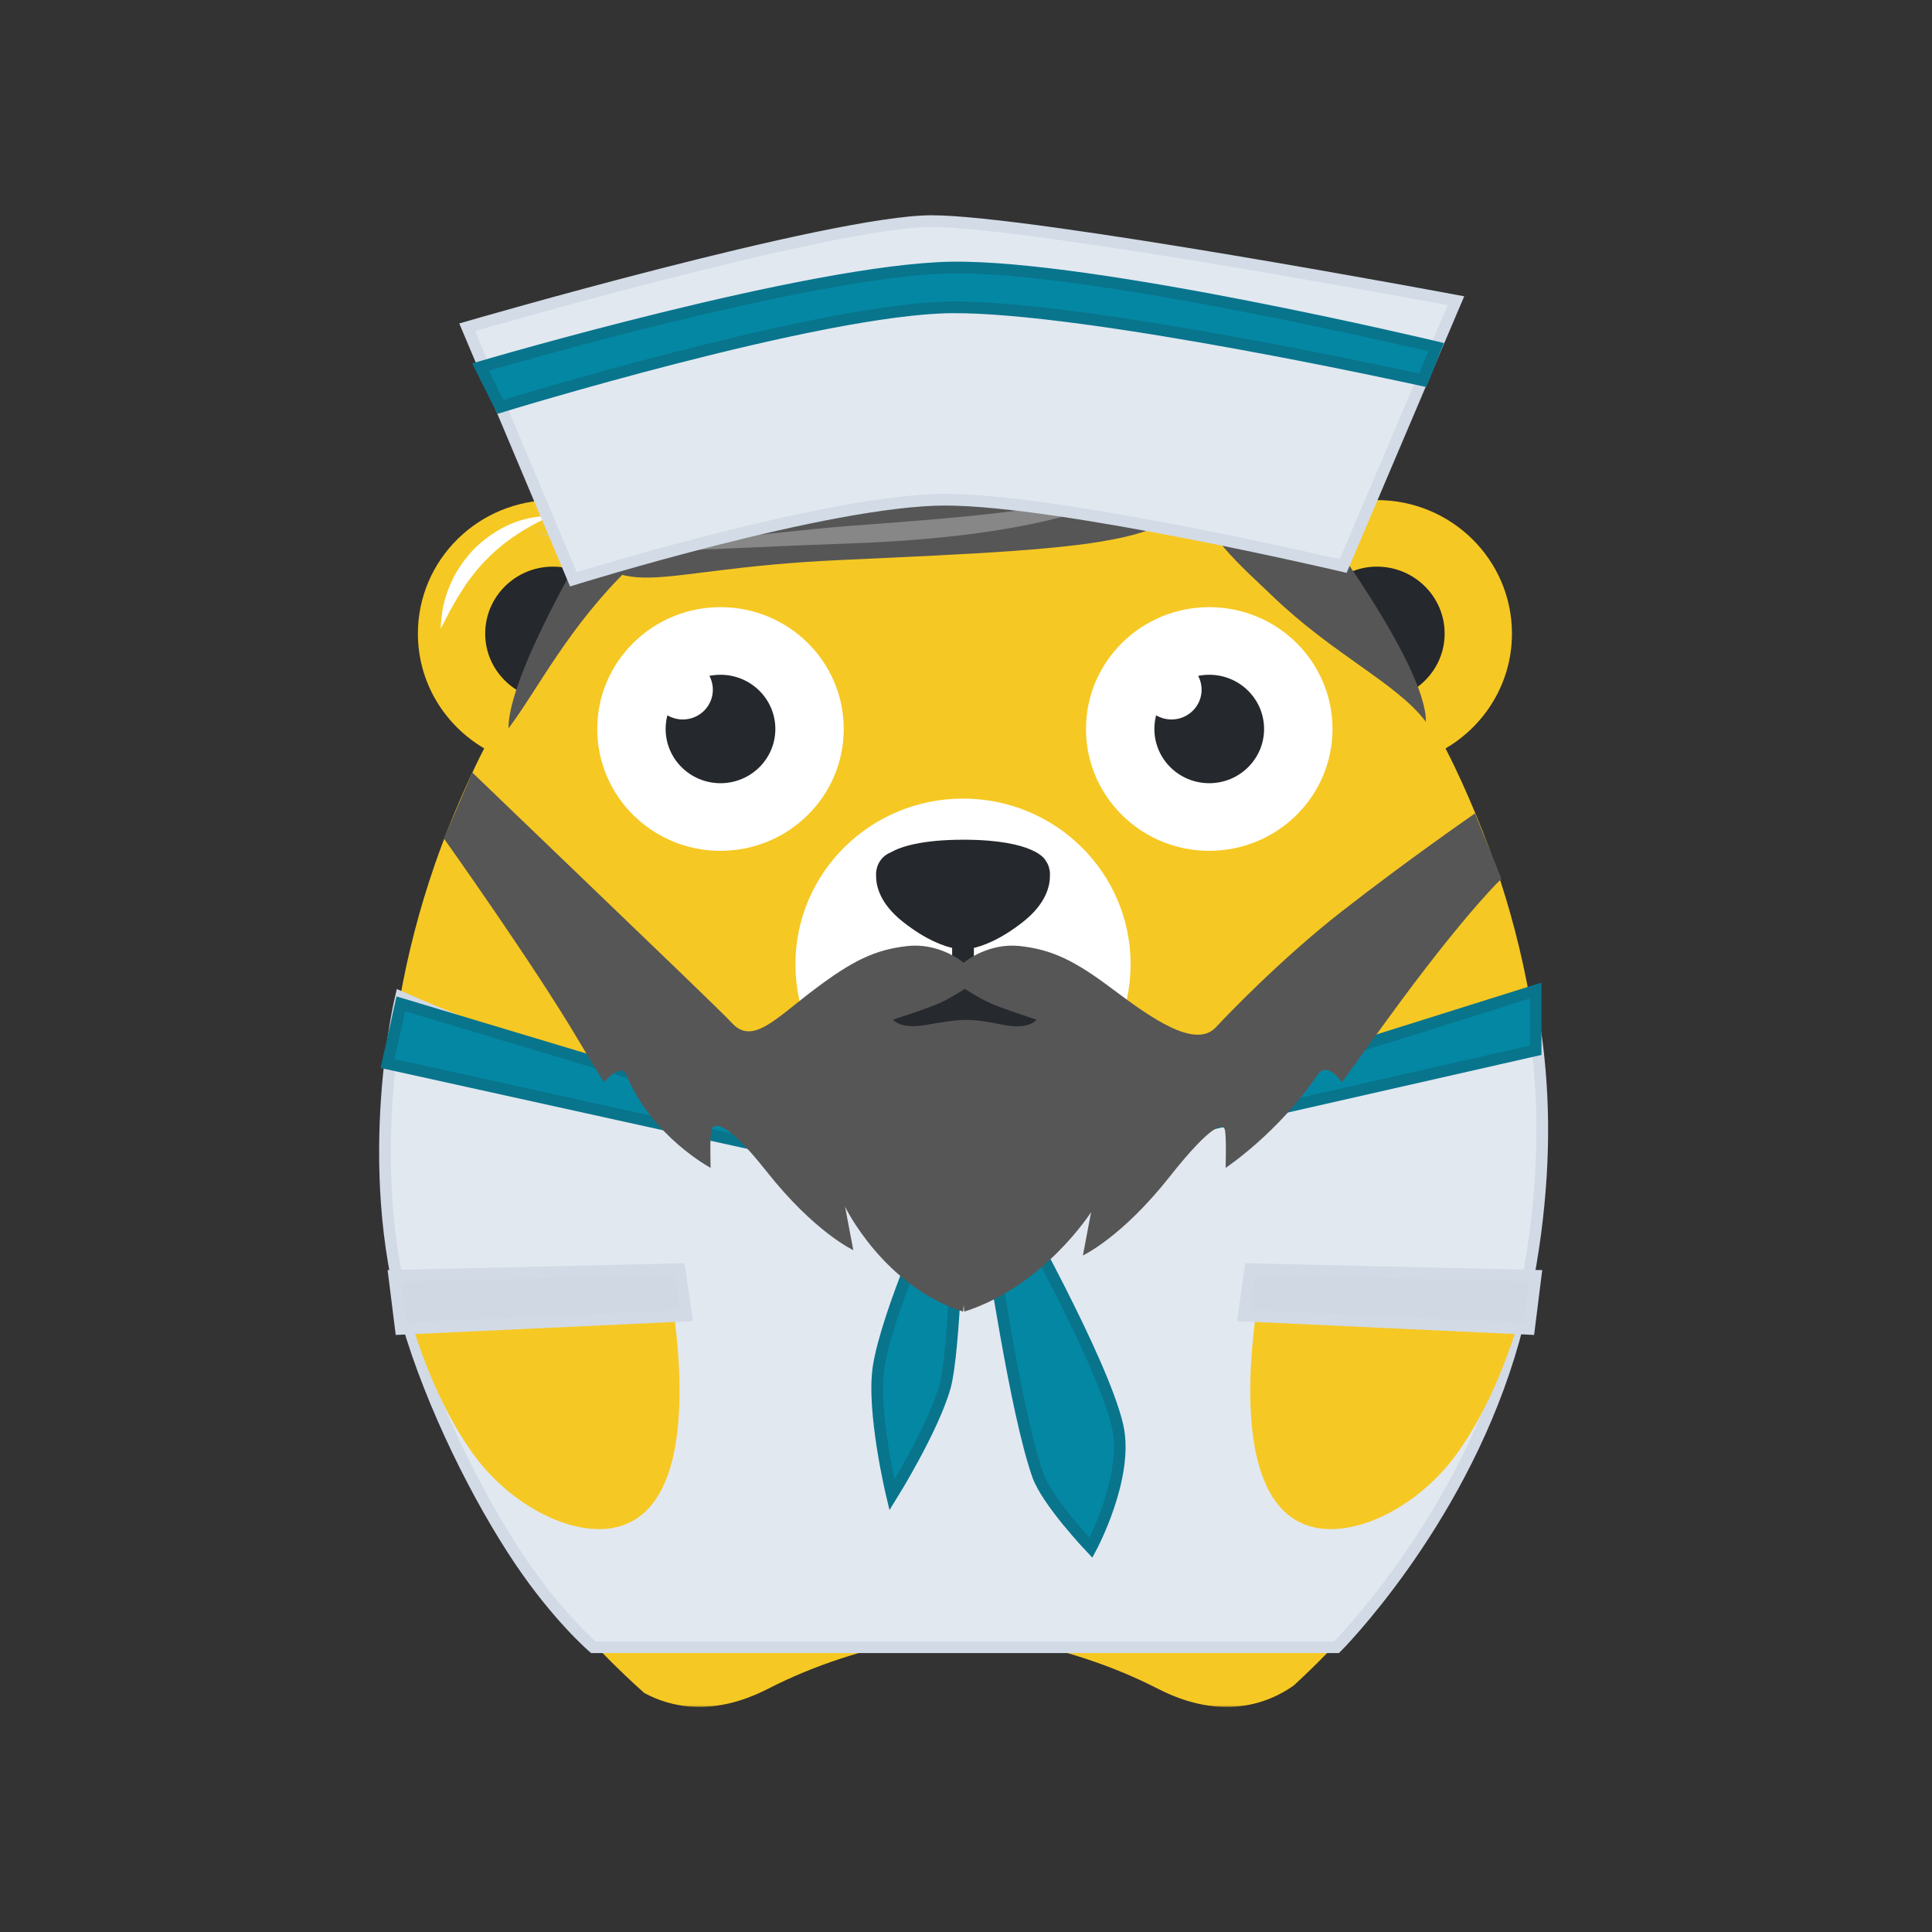 <?xml version="1.0" encoding="UTF-8" standalone="no"?>
<svg width="1200px" height="1200px" viewBox="0 0 1200 1200" version="1.1" xmlns="http://www.w3.org/2000/svg" xmlns:xlink="http://www.w3.org/1999/xlink">
    <rect x="0" y="0" width="1200" height="1200" fill="#333333" stroke="none"/>
    <!-- Generator: Sketch 42 (36781) - http://www.bohemiancoding.com/sketch -->
    <title>6</title>
    <desc>Created with Sketch.</desc>
    <defs>
        <polyline id="path-1" points="0 1.92 717.126 1.92 717.126 889.796 0 889.796"></polyline>
    </defs>
    <g id="Page-1" stroke="none" stroke-width="1" fill="none" fill-rule="evenodd">
        <g id="6">
            <g id="Group-19" transform="translate(238, 136)">
                <g id="Group-30">
                    <g id="Dennis" transform="translate(0.051, 34.293)">
                        <g id="Mascot_EPS" transform="translate(2.68, 0)">
                            <g id="Group-3">
                                <mask id="mask-2" fill="white">
                                    <use xlink:href="#path-1"></use>
                                </mask>
                                <g id="Clip-2"></g>
                                <path d="M716.457,506.568 C712.234,446.555 698.219,389.268 676.141,336.062 C670.295,321.968 664.08,308.063 657.119,294.58 C681.783,280.139 698.372,253.644 698.372,223.255 C698.372,177.455 660.812,140.328 614.478,140.328 L102.722,140.328 C56.388,140.328 18.83,177.455 18.83,223.255 C18.83,253.62 35.391,280.098 60.024,294.546 C53.063,308.024 46.851,321.925 41.004,336.015 C18.917,389.231 4.894,446.533 0.671,506.561 C0.349,513.702 0,520.839 0,528.06 C0,579.936 8.537,629.813 24.077,676.546 C28.712,689.701 37.623,712.354 48.542,727.48 C49.735,729.034 50.86,730.549 52.218,732.18 C52.381,732.37 52.538,732.581 52.699,732.766 C57.543,738.522 63.414,744.682 70.479,750.793 C77.609,756.91 85.867,763.024 95.267,768.137 C104.555,773.22 115.396,777.329 126.093,778.691 C137.284,780.277 149.095,778.379 158.111,772.125 C167.302,766.023 173.872,755.348 177.676,743.277 C185.264,718.823 184.423,691.116 182.099,666.056 C179.559,640.791 174.927,617.313 170.327,597.364 C160.995,557.434 151.835,531.507 151.835,531.507 C151.835,531.507 162.776,556.714 174.949,596.149 C180.968,615.876 187.294,639.171 191.697,664.794 C195.765,690.369 199.046,718.54 192.417,747.337 C189.012,761.483 181.914,776.407 168.991,786.491 C156.056,796.746 139.883,799.918 125.358,800.267 C110.068,800.37 96.494,796.923 84.182,792.288 C82.682,791.715 81.402,790.978 79.946,790.37 C102.458,823.926 129.267,854.356 159.408,881.222 C175.49,889.96 201.69,896.415 236.394,878.604 C296.904,847.547 357.416,844.095 357.416,844.095 C357.416,844.095 417.926,847.547 478.438,878.604 C519.098,899.471 548.087,887.049 562.777,876.65 C590.763,850.973 615.79,822.209 636.994,790.65 C635.634,791.215 634.446,791.904 633.051,792.436 C620.739,797.071 607.165,800.521 591.875,800.416 C577.35,800.066 561.177,796.895 548.241,786.64 C535.319,776.556 528.223,761.634 524.818,747.485 C518.189,718.689 521.468,690.517 525.538,664.944 C529.939,639.322 536.265,616.026 542.284,596.297 C554.459,556.863 565.397,531.656 565.397,531.656 C565.397,531.656 556.24,557.582 546.905,597.513 C542.308,617.462 537.675,640.94 535.134,666.205 C532.812,691.265 531.971,718.973 539.557,743.426 C543.361,755.497 549.931,766.174 559.121,772.274 C568.14,778.529 579.948,780.426 591.142,778.84 C601.837,777.478 612.678,773.371 621.968,768.286 C631.368,763.172 639.626,757.059 646.754,750.942 C656.352,742.639 663.616,734.326 669.196,726.987 C677.901,714.75 685.297,697.841 690.239,684.9 C707.608,635.79 717.126,583.035 717.126,528.06 C717.126,520.841 716.779,513.707 716.457,506.568" id="Fill-1" fill="#F6C823" mask="url(#mask-2)"></path>
                            </g>
                            <path d="M283.336,282.494 C283.336,324.286 249.062,358.168 206.78,358.168 C164.501,358.168 130.224,324.286 130.224,282.494 C130.224,240.7 164.501,206.818 206.78,206.818 C249.062,206.818 283.336,240.7 283.336,282.494" id="Fill-4" fill="#FFFFFF"></path>
                            <path d="M240.85,282.494 C240.85,301.092 225.597,316.169 206.78,316.169 C187.965,316.169 172.712,301.092 172.712,282.494 C172.712,263.894 187.965,248.817 206.78,248.817 C225.597,248.817 240.85,263.894 240.85,282.494" id="Fill-5" fill="#25282C"></path>
                            <path d="M102.722,181.652 C79.477,181.652 60.634,200.278 60.634,223.255 C60.634,238.157 68.626,251.129 80.539,258.477 C95.103,234.833 111.356,212.326 129.234,191.19 C121.979,185.32 112.828,181.652 102.722,181.652" id="Fill-6" fill="#25282C"></path>
                            <path d="M614.478,181.652 C604.35,181.652 595.186,185.333 587.925,191.224 C605.798,212.358 622.045,234.865 636.606,258.505 C648.548,251.166 656.566,238.179 656.566,223.255 C656.566,200.278 637.723,181.652 614.478,181.652" id="Fill-7" fill="#25282C"></path>
                            <path d="M202.039,258.1 C202.039,268.311 193.666,276.588 183.337,276.588 C173.007,276.588 164.634,268.311 164.634,258.1 C164.634,247.89 173.007,239.614 183.337,239.614 C193.666,239.614 202.039,247.89 202.039,258.1" id="Fill-8" fill="#FFFFFF"></path>
                            <path d="M586.902,282.494 C586.902,324.286 552.627,358.168 510.346,358.168 C468.064,358.168 433.79,324.286 433.79,282.494 C433.79,240.7 468.064,206.818 510.346,206.818 C552.627,206.818 586.902,240.7 586.902,282.494" id="Fill-9" fill="#FFFFFF"></path>
                            <path d="M544.414,282.494 C544.414,301.092 529.161,316.169 510.346,316.169 C491.529,316.169 476.276,301.092 476.276,282.494 C476.276,263.894 491.529,248.817 510.346,248.817 C529.161,248.817 544.414,263.894 544.414,282.494" id="Fill-10" fill="#25282C"></path>
                            <path d="M505.605,258.1 C505.605,268.311 497.229,276.588 486.901,276.588 C476.572,276.588 468.199,268.311 468.199,258.1 C468.199,247.89 476.572,239.614 486.901,239.614 C497.229,239.614 505.605,247.89 505.605,258.1" id="Fill-11" fill="#FFFFFF"></path>
                            <path d="M461.507,428.616 C461.507,485.44 414.905,531.507 357.416,531.507 C299.928,531.507 253.325,485.44 253.325,428.616 C253.325,371.79 299.928,325.723 357.416,325.723 C414.905,325.723 461.507,371.79 461.507,428.616" id="Fill-12" fill="#FFFFFF"></path>
                            <path d="M350.661,531.169 C352.904,531.313 355.132,531.507 357.412,531.507 C359.694,531.507 361.924,531.313 364.17,531.169 L364.17,397.437 L350.661,397.437 L350.661,531.169" id="Fill-13" fill="#25282C"></path>
                            <path d="M411.421,372.435 C411.421,371.013 411.149,369.668 410.761,368.371 C410.591,367.735 410.454,367.36 410.454,367.36 L410.443,367.36 C409.957,366.091 409.296,364.923 408.487,363.857 L408.492,363.844 C408.492,363.844 402.377,351.383 358.031,351.264 L358.031,351.251 C357.924,351.251 357.833,351.258 357.724,351.258 C357.617,351.258 357.523,351.251 357.416,351.251 L357.416,351.264 C331.615,351.333 318.786,355.567 312.552,359.112 C308.787,360.605 305.829,363.604 304.39,367.36 L304.368,367.36 C304.368,367.36 304.207,367.8 304.019,368.539 C303.662,369.787 303.409,371.075 303.409,372.435 C303.409,372.558 303.442,372.672 303.446,372.792 C303.182,379.257 305.327,390.641 320.157,402.319 C334.747,413.809 345.954,417.558 352.115,418.801 C352.583,418.907 353.063,418.972 353.54,419.049 C355.964,419.437 357.405,419.435 357.405,419.435 L357.416,419.435 C357.416,419.435 358.851,419.435 361.266,419.051 C361.756,418.972 362.249,418.907 362.731,418.797 C368.896,417.549 380.094,413.792 394.664,402.319 C409.433,390.688 411.62,379.349 411.378,372.872 C411.382,372.724 411.421,372.586 411.421,372.435" id="Fill-14" fill="#25282C"></path>
                            <path d="M56.501,693.2 C56.501,693.2 50.938,686.05 44.812,673.96 C38.65,661.925 32.398,644.918 28.406,627.425 C24.347,609.935 22.416,592.089 22.026,578.688 C21.675,565.271 22.523,556.313 22.523,556.313 C22.523,556.313 23.19,558.481 24.108,562.28 C24.997,566.068 26.27,571.478 27.798,577.973 C30.73,590.936 34.26,608.155 38.279,625.195 C42.105,642.285 46.545,659.193 50.21,671.891 C52.076,678.263 53.63,683.575 54.718,687.292 C55.928,691.015 56.501,693.2 56.501,693.2" id="Fill-16" fill="#FFFFFF"></path>
                            <path d="M575.628,585.148 C575.628,585.148 575.473,591.167 574.527,599.9 C573.528,608.625 571.573,620.03 569.234,631.323 C566.799,642.599 564.022,653.798 561.517,662.201 C560.353,666.412 558.962,669.887 558.258,672.365 C557.434,674.826 556.822,676.227 556.822,676.227 C556.822,676.227 555.836,670.282 555.758,661.393 C555.727,652.518 556.904,640.768 559.322,629.276 C561.777,617.789 565.428,606.589 568.927,598.441 C572.476,590.296 575.628,585.148 575.628,585.148" id="Fill-17" fill="#FFFFFF"></path>
                            <path d="M101.383,150.397 C101.383,150.397 95.12,152.77 86.952,157.616 C82.837,159.962 78.255,162.919 73.67,166.412 C69.051,169.853 64.51,173.947 60.336,178.36 C56.032,182.68 52.423,187.582 48.965,192.213 C45.859,197.066 42.842,201.617 40.647,205.825 C38.177,209.902 36.455,213.535 35.188,216.082 C33.885,218.618 32.993,220.064 32.993,220.064 C32.993,220.064 33.008,218.424 33.287,215.558 C33.73,212.746 33.71,208.473 35.232,203.724 C36.296,198.815 38.519,193.374 41.312,187.679 C44.339,182.096 48.289,176.505 52.968,171.495 C62.476,161.568 74.873,154.784 84.731,152.33 C94.593,149.669 101.383,150.397 101.383,150.397" id="Fill-18" fill="#FFFFFF"></path>
                        </g>
                        <path d="M10.924,449.083 C10.924,449.083 244.543,552.083 360.476,552.083 C478.111,552.083 711.628,449.083 711.628,449.083 C711.628,449.083 719.405,480.472 719.872,527.363 C720.28,568.376 714.647,621.585 699.263,671.564 C666.288,778.685 592.096,852.845 592.096,852.845 L130.456,852.845 C130.456,852.845 108.686,834.23 85.116,799.285 C59.021,760.594 30.206,702.919 15.046,650.964 C-13.807,552.083 10.924,449.083 10.924,449.083 Z" id="Path-47" stroke="#D2DAE6" stroke-width="7.258" fill="#E2E8F0"></path>
                        <path d="M564.191,57.236 C547.917,51.078 550.696,80.521 544.241,99.095 C532.794,132.073 540.218,161.678 544.241,187.162 C552.553,239.814 573.463,277.304 573.469,307.624 C593.727,280.978 594.619,179.097 594.619,179.097" id="Fill-6" fill="#565656" transform="translate(566.378, 182.014) rotate(-37) translate(-566.378, -182.014) "></path>
                        <path d="M145.449,57.603 C129.176,51.444 131.954,80.887 125.5,99.462 C114.083,132.351 141.463,154.029 145.449,179.463 C153.717,232.221 145.443,274.439 145.449,304.799 C165.707,278.153 175.877,179.463 175.877,179.463" id="Fill-6" fill="#565656" transform="translate(149.306, 180.785) scale(-1, 1) rotate(-37) translate(-149.306, -180.785) "></path>
                        <path d="M283.248,56.043 C240.343,63.557 198.473,93.639 162.439,106.371 C133.13,116.727 106.848,116.153 89.186,112.053 C106.848,125.56 130.736,131.497 145.812,142.166 C144.733,142.525 142.608,160.009 109.847,156.561 C152.56,207.845 158.001,183.29 283.248,177.577 C456.983,169.63 507.413,167.736 507.413,116.153 C516.376,42.8 398.937,35.782 283.248,56.043 Z" id="Fill-9" fill="#565656"></path>
                        <path d="M500.115,104.709 C481.673,135.377 424.685,162.488 288.975,167.291 C163.728,171.712 139.525,177.728 92.997,159.257 C127.959,169.435 157.159,166.77 217.513,163.109 C237.48,161.898 263.198,158.343 288.975,156.41 C360.186,151.069 438.615,145.649 470.518,127.34 C497.998,111.566 500.115,104.709 500.115,104.709 Z" id="Fill-11" fill-opacity="0.414" fill="#CBCBCB"></path>
                        <path d="M2.68,490.283 L328.302,562.112 C328.302,562.112 329.97,566.419 332.424,568.244 C335.466,570.507 344.789,574.376 344.789,574.376 C344.789,574.376 313,644.783 307.693,678.622 C303.383,706.105 315.936,758.34 315.936,758.34 C315.936,758.34 341.66,716.954 348.911,690.887 C354.942,669.201 357.154,580.923 357.154,580.923 L361.276,580.923 C361.276,580.923 361.578,581.39 365.398,585.043 C367.851,587.389 369.52,585.043 369.52,585.043 C369.52,585.043 372.835,576.607 373.641,580.923 C378.356,606.178 392.652,706.449 406.616,746.076 C412.358,762.37 439.59,791.045 439.59,791.045 C439.59,791.045 463.281,746.97 456.077,715.415 C446.793,674.747 390.129,574.376 390.129,574.376 C390.129,574.376 394.25,569.174 394.25,566.2 C394.25,563.042 390.129,555.98 390.129,555.98 L715.75,482.043 L715.75,444.963 L381.885,549.848 C381.885,549.848 365.168,547.804 357.154,547.804 C348.681,547.804 332.424,549.848 332.424,549.848 L10.924,453.203 L2.68,490.283 Z" id="Path-51" stroke="#08758D" stroke-width="7.258" fill="#0487A3"></path>
                        <path d="M678.101,334.921 C678.101,334.921 636.608,363.591 595.441,395.722 C557.287,425.501 523.317,461.127 517.183,467.734 C504.434,481.468 477.157,462.225 452.768,443.887 C429.985,426.757 415.789,419.507 395.385,417.308 C376.532,415.279 362.541,426.011 360.517,427.656 C358.496,426.011 344.502,415.279 325.649,417.308 C305.248,419.507 291.048,426.757 268.265,443.887 C243.879,462.225 229.454,478.98 216.701,465.245 C210.443,458.505 169.112,418.864 131.021,382.284 C91.502,344.332 55.292,309.521 55.292,309.521 L37.679,350.527 C37.679,350.527 93.258,428.615 120.506,474.63 C126.392,484.57 137.083,501.913 137.083,501.913 C137.083,501.913 147.752,489.359 151.007,497.316 C166.629,535.502 203.329,555.082 203.329,555.082 C203.329,555.082 202.692,533.655 203.965,530.907 C205.242,528.162 211.191,523.28 238.071,557.285 C268.035,595.195 291.945,606.185 291.945,606.185 L286.846,579.264 C286.846,579.264 310.746,628.71 360.158,644.368 C360.284,643.008 360.402,641.581 360.517,640.125 C360.631,641.581 360.75,643.008 360.875,644.368 C410.29,628.71 439.66,582.564 439.66,582.564 L434.558,609.485 C434.558,609.485 458.468,598.495 488.436,560.585 C515.316,526.58 521.289,528.162 522.566,530.907 C523.842,533.655 523.202,555.082 523.202,555.082 C523.202,555.082 555.775,533.586 580.262,497.316 C586.334,488.322 595.441,501.913 595.441,501.913 C595.441,501.913 622.943,463.74 632.943,450.277 C675.099,393.525 694.53,375.545 694.53,375.545 L678.101,334.921 Z" id="Fill-68" fill="#565656"></path>
                        <path d="M385.789,466.372 C364.568,462.213 361.317,462.034 336.647,466.372 C321.022,469.12 316.588,463.044 316.588,463.044 C316.588,463.044 339.535,455.676 346.916,452.11 C353.72,448.824 360.237,444.536 361.217,443.885 C362.198,444.536 368.715,448.824 375.519,452.11 C382.901,455.676 405.847,463.044 405.847,463.044 C405.847,463.044 401.313,469.415 385.789,466.372 L385.789,466.372 Z" id="Path" fill="#26292D"></path>
                    </g>
                    <g id="Group-18" transform="translate(534.443, 590.496)">
                        <path d="M12.365,61.8 C12.365,61.8 -20.609,210.121 45.34,222.481 C72.286,227.531 109.45,207.937 131.897,177.161 C164.389,132.614 177.237,70.04 177.237,70.04 L12.365,61.8 Z" id="Path-48" fill="#F6C823"></path>
                        <path d="M24.731,8.18545232e-14 L12.365,61.8 L4.122,61.8 C4.122,61.8 5.989,47.962 8.244,41.2 C12.858,27.362 24.731,8.18545232e-14 24.731,8.18545232e-14 Z" id="Path-49" fill="#E2E8F0"></path>
                        <polygon id="Path-50" stroke="#D2DAE5" stroke-width="7.258" fill="#D0D8E4" points="4.122 61.8 0 90.641 177.237 98.881 181.359 65.92"></polygon>
                    </g>
                    <g id="Group-18" transform="translate(97.407, 702.173) scale(-1, 1) translate(-97.407, -702.173) translate(6.602, 590.496)">
                        <path d="M12.365,61.8 C12.365,61.8 -20.609,210.121 45.34,222.481 C72.286,227.531 109.45,207.937 131.897,177.161 C164.389,132.614 177.237,70.04 177.237,70.04 L12.365,61.8 Z" id="Path-48" fill="#F6C823"></path>
                        <path d="M24.731,8.18545232e-14 L12.365,61.8 L4.122,61.8 C4.122,61.8 5.989,47.962 8.244,41.2 C12.858,27.362 24.731,8.18545232e-14 24.731,8.18545232e-14 Z" id="Path-49" fill="#E2E8F0"></path>
                        <polygon id="Path-50" stroke="#D2DAE5" stroke-width="7.258" fill="#D0D8E4" points="4.122 61.8 0 90.641 177.237 98.881 181.359 65.92"></polygon>
                    </g>
                    <path d="M118.142,223.814 C118.142,223.814 276.831,174.373 348.962,174.373 C421.093,174.373 596.269,215.574 596.269,215.574 L666.34,50.773 C666.34,50.773 402.545,1.332 340.719,1.332 C278.892,1.332 52.193,67.253 52.193,67.253 L118.142,223.814 Z" id="Path-52" stroke="#D2DBE6" stroke-width="7.258" fill="#E2E8F0"></path>
                    <path d="M72.802,116.693 C72.802,116.693 271.66,55.565 353.084,54.893 C437.905,54.192 645.731,100.213 645.731,100.213 L653.974,79.613 C653.974,79.613 441.227,28.796 353.084,30.173 C265.364,31.543 60.437,91.973 60.437,91.973 L72.802,116.693 Z" id="Path-53" stroke="#08758D" stroke-width="7.258" fill="#0487A3"></path>
                </g>
            </g>
        </g>
    </g>
</svg>